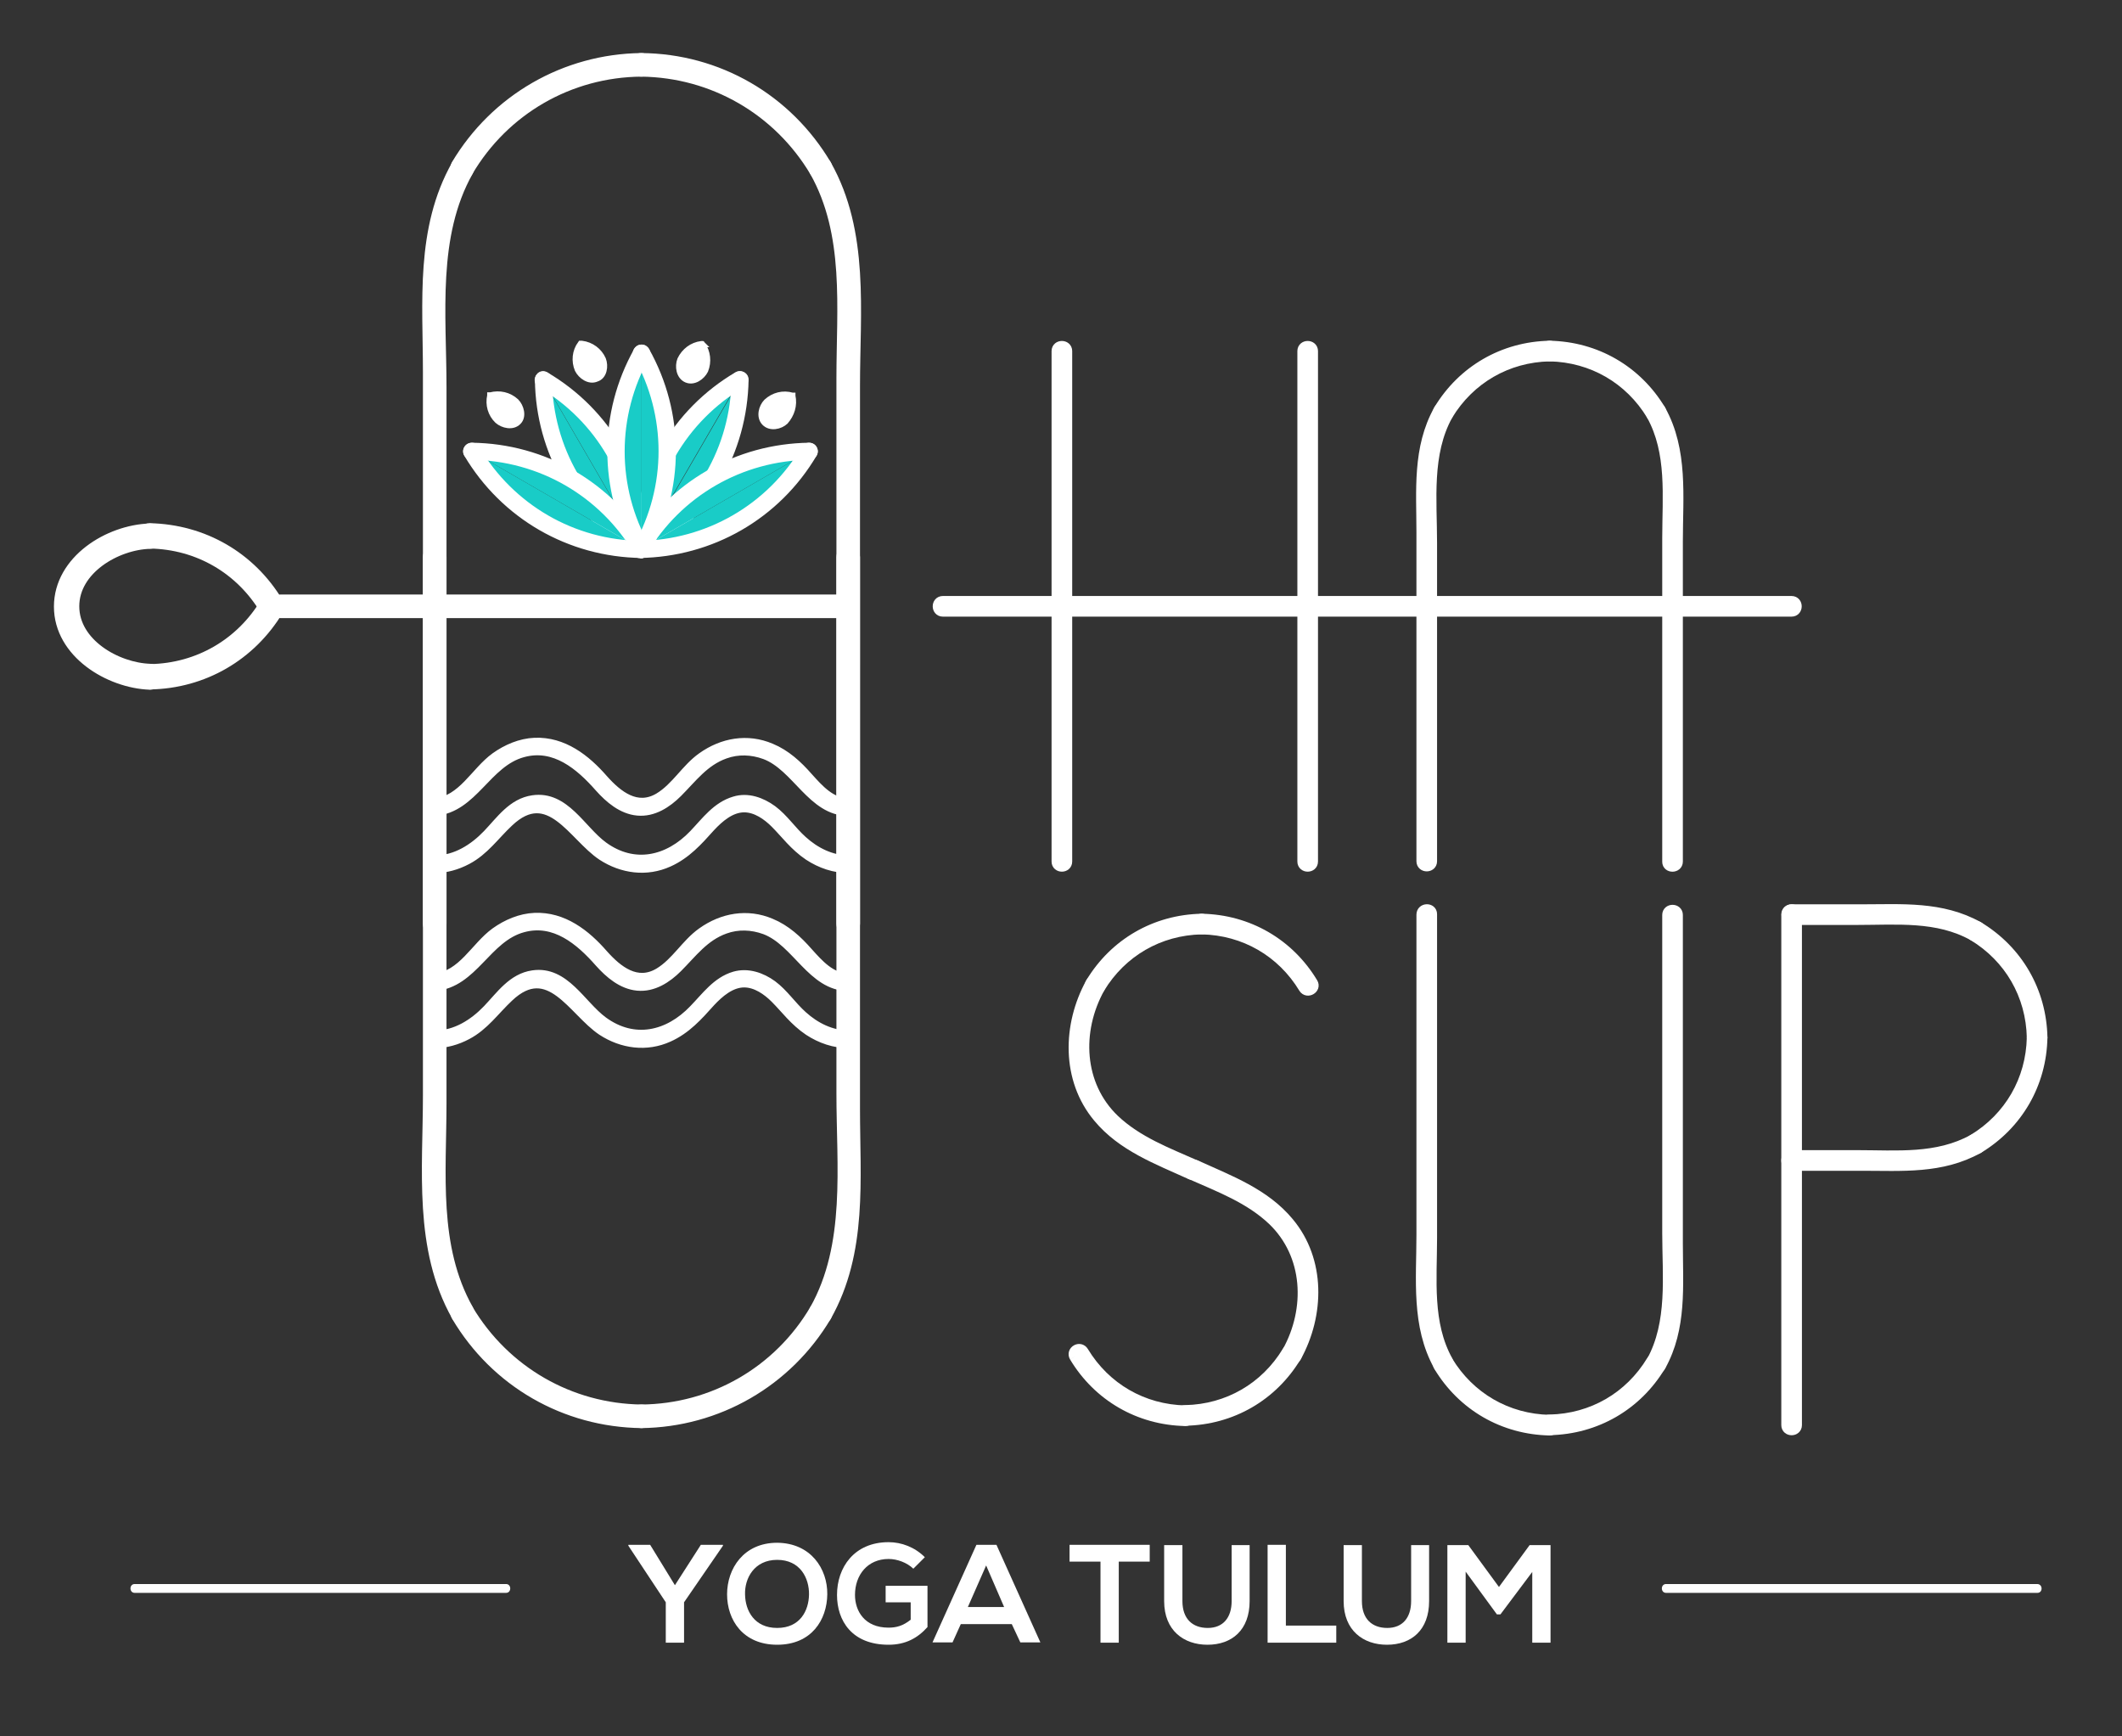 <?xml version="1.0" encoding="utf-8"?>
<!-- Generator: Adobe Illustrator 22.1.0, SVG Export Plug-In . SVG Version: 6.00 Build 0)  -->
<svg version="1.1" id="Capa_1" xmlns="http://www.w3.org/2000/svg" xmlns:xlink="http://www.w3.org/1999/xlink" x="0px" y="0px"
	 viewBox="0 0 720 589" style="enable-background:new 0 0 720 589;" xml:space="preserve">
<rect x="0" y="0" width="720" height="589" fill="#333333" stroke="none"/>
<style type="text/css">
	.st0{fill:#FFFFFF;}
	.st1{fill:#FFFFFF;stroke:#FFFFFF;stroke-width:4;stroke-miterlimit:10;}
	.st2{fill:#FFFFFF;stroke:#FFFFFF;stroke-width:5;stroke-miterlimit:10;}
	.st3{fill:#FFFFFF;stroke:#FFFFFF;stroke-width:3;stroke-miterlimit:10;}
	.st4{fill:#19CCC7;}
	.st5{fill:#FFFFFF;stroke:#FFFFFF;stroke-width:2;stroke-miterlimit:10;}
</style>
<path class="st0" d="M691.2,537.4H581.2h-15.9c-1.9,0-1.9,3,0,3h110.1h15.9C693.2,540.4,693.2,537.4,691.2,537.4"/>
<path class="st0" d="M171.7,537.4H61.6H45.7c-1.9,0-1.9,3,0,3h110.1h15.9C173.6,540.4,173.6,537.4,171.7,537.4"/>
<polygon class="st0" points="229,537.8 237.8,524.1 245.3,524.1 245.3,524.4 232.1,543.6 232.1,557.3 225.9,557.3 225.9,543.6 
	213.2,524.4 213.2,524.1 220.6,524.1 "/>
<path class="st0" d="M280.7,540.9c-0.1,8.6-5.3,17.1-17,17.1c-11.6,0-17-8.4-17-17.1c0-8.7,5.6-17.5,17-17.5
	C275.1,523.5,280.8,532.2,280.7,540.9 M252.8,541c0.1,5.4,3.1,11.3,10.9,11.3c7.8,0,10.7-5.9,10.8-11.3c0.1-5.6-3-11.8-10.8-11.8
	C255.9,529.2,252.6,535.5,252.8,541"/>
<path class="st0" d="M309.9,532.2c-2.2-2.1-5.5-3.3-8.4-3.3c-7.1,0-11.4,5.4-11.4,12.2c0,5.4,3.2,11.1,11.4,11.1
	c2.6,0,4.9-0.6,7.5-2.7v-5.9h-8.5v-5.6h14.2v14c-3.3,3.7-7.4,6-13.2,6c-12.5,0-17.5-8.2-17.5-16.9c0-9.3,5.8-17.9,17.5-17.9
	c4.4,0,8.9,1.7,12.3,5.1L309.9,532.2z"/>
<path class="st0" d="M343.3,551H326l-2.8,6.2h-6.8l14.9-33.1h6.8l14.9,33.1h-6.8L343.3,551z M334.6,531.1l-6.2,14.1h12.3
	L334.6,531.1z"/>
<g>
	<polygon class="st0" points="373.4,529.8 362.9,529.8 362.9,524.1 390.1,524.1 390.1,529.8 379.6,529.8 379.6,557.3 373.4,557.3 	
		"/>
	<path class="st0" d="M424,524.2v19c0,9.8-6,14.8-14.3,14.8c-8,0-14.7-4.8-14.7-14.8v-19h6.2v19c0,6,3.4,9.1,8.6,9.1
		c5.2,0,8.1-3.5,8.1-9.1v-19H424z"/>
	<polygon class="st0" points="436.3,524.1 436.3,551.5 453.4,551.5 453.4,557.3 430.1,557.3 430.1,524.1 	"/>
	<path class="st0" d="M484.9,524.2v19c0,9.8-6,14.8-14.3,14.8c-8,0-14.7-4.8-14.7-14.8v-19h6.2v19c0,6,3.4,9.1,8.6,9.1
		c5.2,0,8.1-3.5,8.1-9.1v-19H484.9z"/>
	<polygon class="st0" points="519.9,533.3 509.1,547.7 507.9,547.7 497.3,533.2 497.3,557.3 491.1,557.3 491.1,524.2 498.2,524.2 
		508.6,538.4 519,524.2 526.1,524.2 526.1,557.3 519.9,557.3 	"/>
</g>
<path class="st1" d="M442.2,119.1v58.6v92.9v21.7c0,1.9,3,1.9,3,0v-58.6v-92.9v-21.7C445.2,117.2,442.2,117.2,442.2,119.1"/>
<path class="st1" d="M358.8,119.1v58.6v92.9v21.7c0,1.9,3,1.9,3,0v-58.6v-92.9v-21.7C361.8,117.2,358.8,117.2,358.8,119.1"/>
<path class="st1" d="M563.2,139.2c-8-13.3-21.8-21.3-37.4-21.6c-1.9,0-1.9,3,0,3c14.5,0.3,27.3,7.7,34.8,20.1
	C561.6,142.3,564.2,140.8,563.2,139.2"/>
<path class="st1" d="M488.4,139.2c-7.2,12.9-5.8,27.2-5.8,41.4v14.6v75v22c0,1.9,3,1.9,3,0v-108c0-14.6-1.9-30.3,5.4-43.5
	C491.9,139,489.3,137.5,488.4,139.2"/>
<path class="st1" d="M569,292.3V183.5c0-15,1.8-30.7-5.8-44.3c-0.9-1.7-3.5-0.2-2.6,1.5c7.1,12.8,5.4,27.7,5.4,41.9v14.7v73.9v21.2
	C566,294.2,569,294.2,569,292.3"/>
<path class="st1" d="M491,140.7c7.5-12.4,20.3-19.8,34.8-20.1c1.9,0,1.9-3,0-3c-15.6,0.3-29.4,8.3-37.4,21.6
	C487.4,140.8,490,142.4,491,140.7"/>
<path class="st1" d="M607.9,204.2h-97.4H355.4h-35.5c-1.9,0-1.9,3,0,3h97.4h155.1h35.5C609.8,207.2,609.8,204.2,607.9,204.2"/>
<path class="st1" d="M606.4,310.3v58.6v92.9v21.7c0,1.9,3,1.9,3,0v-58.6v-92.9v-21.7C609.4,308.3,606.4,308.3,606.4,310.3"/>
<path class="st1" d="M671.1,389.4c13.3-8,21.3-21.8,21.6-37.4c0-1.9-3-1.9-3,0c-0.3,14.5-7.7,27.3-20.1,34.8
	C668,387.8,669.5,390.4,671.1,389.4"/>
<path class="st1" d="M671.1,314.6c-12.4-6.9-25.8-5.8-39.4-5.8h-23.8c-1.9,0-1.9,3,0,3h22.2c13.5,0,27.3-1.4,39.5,5.4
	C671.3,318.1,672.8,315.5,671.1,314.6"/>
<path class="st1" d="M607.9,395.2h23.8c13.7,0,27,1.1,39.4-5.8c1.7-0.9,0.2-3.5-1.5-2.6c-12.3,6.8-26,5.4-39.5,5.4h-22.2
	C605.9,392.2,605.9,395.2,607.9,395.2"/>
<path class="st1" d="M669.6,317.2c12.4,7.5,19.8,20.3,20.1,34.8c0,1.9,3,1.9,3,0c-0.3-15.6-8.3-29.4-21.6-37.4
	C669.5,313.6,668,316.2,669.6,317.2"/>
<path class="st1" d="M488.4,463.4c8,13.3,21.8,21.3,37.4,21.6c1.9,0,1.9-3,0-3c-14.5-0.3-27.3-7.7-34.8-20.1
	C490,460.2,487.4,461.7,488.4,463.4"/>
<path class="st1" d="M563.2,463.4c7.2-12.9,5.8-27.2,5.8-41.4v-14.6v-75v-22c0-1.9-3-1.9-3,0v108c0,14.6,1.9,30.3-5.4,43.6
	C559.6,463.5,562.2,465.1,563.2,463.4"/>
<path class="st1" d="M482.6,310.3V419c0,15-1.8,30.7,5.8,44.3c0.9,1.7,3.5,0.2,2.6-1.5c-7.1-12.8-5.4-27.7-5.4-41.9v-14.7v-73.9
	v-21.2C485.6,308.3,482.6,308.3,482.6,310.3"/>
<path class="st1" d="M560.6,461.8c-7.5,12.4-20.3,19.8-34.8,20.1c-1.9,0-1.9,3,0,3c15.6-0.3,29.4-8.3,37.4-21.6
	C564.2,461.7,561.6,460.2,560.6,461.8"/>
<path class="st0" d="M438.3,460.9L438.3,460.9c0.8,0,1.5-0.7,1.5-1.5c0-0.8-0.7-1.5-1.5-1.5h0c-0.8,0-1.5,0.7-1.5,1.5
	C436.8,460.2,437.4,460.9,438.3,460.9"/>
<path class="st0" d="M366.1,457.9L366.1,457.9c-0.8,0-1.5,0.7-1.5,1.5c0,0.8,0.7,1.5,1.5,1.5h0c0.8,0,1.5-0.7,1.5-1.5
	C367.5,458.6,366.9,457.9,366.1,457.9"/>
<path class="st0" d="M402.2,481.7c1.9,0,1.9-3,0-3C400.2,478.7,400.2,481.7,402.2,481.7"/>
<path class="st0" d="M402.2,481.7c1.9,0,1.9-3,0-3C400.2,478.7,400.2,481.7,402.2,481.7"/>
<path class="st1" d="M437,458.6c-7.5,12.4-20.3,19.8-34.8,20.1c-1.9,0-1.9,3,0,3c15.6-0.3,29.4-8.3,37.4-21.6
	C440.6,458.5,438,457,437,458.6"/>
<path class="st1" d="M364.8,460.2c8,13.3,21.8,21.3,37.4,21.6c1.9,0,1.9-3,0-3c-14.5-0.3-27.3-7.7-34.8-20.1
	C366.4,457,363.8,458.5,364.8,460.2"/>
<path class="st1" d="M404.2,398.2c9.7,4.3,19.9,8.1,27.8,15.6c12.3,11.8,13.1,30.3,5,44.9c-0.9,1.7,1.7,3.2,2.6,1.5
	c7.8-14.2,8.2-32.5-2.5-45.3c-8.1-9.8-20.1-14.2-31.3-19.3C404,394.8,402.4,397.4,404.2,398.2"/>
<path class="st0" d="M407.7,315c1.9,0,1.9-3,0-3C405.8,312,405.8,315,407.7,315"/>
<path class="st0" d="M407.7,315c1.9,0,1.9-3,0-3C405.8,312,405.8,315,407.7,315"/>
<path class="st1" d="M372.9,335.1c7.5-12.4,20.3-19.8,34.8-20.1c1.9,0,1.9-3,0-3c-15.6,0.3-29.4,8.3-37.4,21.6
	C369.3,335.2,371.9,336.7,372.9,335.1"/>
<path class="st1" d="M445.2,333.6c-8-13.3-21.8-21.3-37.4-21.6c-1.9,0-1.9,3,0,3c14.5,0.3,27.3,7.7,34.8,20.1
	C443.6,336.7,446.2,335.2,445.2,333.6"/>
<path class="st1" d="M405.7,395.6c-9.7-4.3-19.9-8.1-27.8-15.6c-12.3-11.8-13.1-30.3-5-44.9c0.9-1.7-1.7-3.2-2.6-1.5
	c-7.8,14.2-8.2,32.5,2.5,45.3c8.1,9.8,20.1,14.2,31.3,19.3C405.9,398.9,407.5,396.4,405.7,395.6"/>
<path class="st2" d="M50.9,227.7c-11.7-0.4-26.5-8.9-26.5-22s14.8-21.7,26.5-22c2.3-0.1,2.3-3.7,0-3.6
	c-13.7,0.4-30.1,10.5-30.1,25.7c0,15.2,16.5,25.2,30.1,25.7C53.2,231.4,53.2,227.8,50.9,227.7"/>
<path class="st2" d="M50.9,231.4c17.8-0.3,33.7-9.5,42.9-24.8c1.2-2-1.9-3.8-3.1-1.8c-8.5,14.2-23.2,22.7-39.7,23
	C48.6,227.8,48.6,231.4,50.9,231.4"/>
<path class="st2" d="M95.1,207.2h62.2h99.2h31.1c1.9,0,1.9-3,0-3h-70.5H118H95.1C93.2,204.2,93.2,207.2,95.1,207.2"/>
<path class="st2" d="M50.9,183.6c16.6,0.3,31.2,8.8,39.7,23c1.2,2,4.4,0.2,3.1-1.8c-9.2-15.3-25-24.4-42.9-24.8
	C48.6,180,48.6,183.6,50.9,183.6"/>
<path class="st2" d="M155.6,446.2c13.1,22.1,36.4,35.5,62.1,35.8c1.9,0,1.9-3,0-3c-24.6-0.3-46.9-13.2-59.5-34.3
	C157.2,443,154.6,444.5,155.6,446.2"/>
<path class="st2" d="M279.7,446.2c12.2-21.6,9.6-46.1,9.6-70v-24.9V225.5V189c0-1.9-3-1.9-3,0v92.4V371c0,24.6,3.3,51.5-9.2,73.7
	C276.2,446.3,278.7,447.9,279.7,446.2"/>
<path class="st2" d="M146,189v93.8v88.8c0,25.1-3.2,51.8,9.6,74.5c0.9,1.7,3.5,0.2,2.6-1.5c-12.1-21.5-9.2-46.7-9.2-70.4v-24.6v-125
	V189C149,187.1,146,187.1,146,189"/>
<path class="st2" d="M277.1,444.7c-12.5,21.2-34.9,34.1-59.5,34.3c-1.9,0-1.9,3,0,3c25.6-0.3,49-13.8,62.1-35.8
	C280.7,444.5,278.1,443,277.1,444.7"/>
<path class="st2" d="M279.7,56.3c-13.1-22.1-36.4-35.6-62.1-35.8c-1.9,0-1.9,3,0,3c24.6,0.3,46.9,13.2,59.5,34.3
	C278.1,59.5,280.7,58,279.7,56.3"/>
<path class="st2" d="M155.6,56.3c-12.2,21.6-9.6,46.1-9.6,70v24.9V277v36.4c0,1.9,3,1.9,3,0v-92.4v-89.6c0-24.6-3.3-51.5,9.2-73.7
	C159.1,56.2,156.5,54.6,155.6,56.3"/>
<path class="st2" d="M289.3,313.4v-93.8v-88.8c0-25.1,3.2-51.8-9.6-74.5c-0.9-1.7-3.5-0.2-2.6,1.5c12.1,21.5,9.2,46.7,9.2,70.4v24.6
	v125v35.6C286.3,315.4,289.3,315.4,289.3,313.4"/>
<path class="st2" d="M158.1,57.8c12.5-21.2,34.9-34.1,59.5-34.3c1.9,0,1.9-3,0-3c-25.6,0.3-49,13.8-62.1,35.8
	C154.6,58,157.2,59.5,158.1,57.8"/>
<path class="st3" d="M147.5,354.1c3.8,0,7.6-1.1,11-2.9c5.9-3.1,9.4-8.3,14.2-12.8c13.6-12.9,21.6,4.8,31.5,11.4
	c6.9,4.5,15.2,5.6,22.7,2.2c6-2.7,10-7.2,14.3-12c2.9-3.1,6.8-6.5,11.3-6.5c4,0,7.7,2.6,10.4,5.3c3.5,3.5,6.5,7.7,11.4,11
	c4.1,2.7,8.8,4.3,13.7,4.3c1.9,0,1.9-3,0-3c-5.9,0-11.3-2.7-15.6-6.6c-3.7-3.3-6.4-7.5-10.3-10.4c-3.7-2.7-8.4-4.3-12.9-3
	c-6.1,1.8-9.7,7-13.9,11.3c-8.6,9-20.2,11.6-30.6,4c-7.5-5.5-13-17.3-23.9-15.7c-7,1-11,7-15.5,11.7c-4.6,4.8-10.7,8.7-17.6,8.7
	C145.5,351.1,145.5,354.1,147.5,354.1"/>
<path class="st3" d="M287.8,331.7c-5.8,0-9.9-4.7-13.5-8.7c-3.6-4.1-7.6-7.8-12.7-9.9c-8-3.4-16.5-1.9-23.5,3.1
	c-5.5,3.9-8.8,10.2-14.6,13.7c-7.4,4.4-13.8-0.7-18.7-6.2c-6-6.9-13.7-12.9-23.4-12.5c-4.8,0.2-9.5,2.2-13.4,5
	c-6.8,4.9-11.2,14.7-20.4,15.5c-1.9,0.2-1.9,3.2,0,3c13.1-1.1,17.5-16.6,29.9-19.9c10.7-2.9,19.2,4.3,25.8,11.8
	c3.4,3.8,7.7,7.5,13,8c5.4,0.5,10.1-2.6,13.7-6.2c5-5,9-10.6,16-13.1c4.4-1.6,9.1-1.4,13.5,0.2c10.7,4,16,19.2,28.3,19.2
	C289.7,334.7,289.7,331.7,287.8,331.7"/>
<path class="st3" d="M147.5,294.7c3.8,0,7.6-1.1,11-2.9c5.9-3.1,9.4-8.3,14.2-12.8c13.6-12.9,21.6,4.8,31.5,11.4
	c6.9,4.5,15.2,5.6,22.7,2.2c6-2.7,10-7.2,14.3-12c2.9-3.1,6.8-6.5,11.3-6.5c4,0,7.7,2.6,10.4,5.3c3.5,3.5,6.5,7.7,11.4,11
	c4.1,2.7,8.8,4.3,13.7,4.3c1.9,0,1.9-3,0-3c-5.9,0-11.3-2.7-15.6-6.6c-3.7-3.3-6.4-7.5-10.3-10.4c-3.7-2.7-8.4-4.4-12.9-3
	c-6.1,1.8-9.7,6.9-13.9,11.3c-8.6,9-20.2,11.6-30.6,4c-7.5-5.5-13-17.3-23.9-15.7c-7,1-11,7-15.5,11.7c-4.6,4.8-10.7,8.7-17.6,8.7
	C145.5,291.7,145.5,294.7,147.5,294.7"/>
<path class="st3" d="M287.8,272.3c-5.8,0-9.9-4.7-13.5-8.7c-3.6-4.1-7.6-7.8-12.7-9.9c-8-3.4-16.5-1.9-23.5,3.1
	c-5.5,3.9-8.8,10.2-14.6,13.7c-7.4,4.4-13.8-0.7-18.7-6.2c-6-6.9-13.7-12.9-23.4-12.5c-4.8,0.2-9.5,2.2-13.4,5
	c-6.8,4.9-11.2,14.7-20.4,15.5c-1.9,0.2-1.9,3.2,0,3c13.1-1.1,17.5-16.6,29.9-19.9c10.7-2.9,19.2,4.3,25.8,11.8
	c3.4,3.8,7.7,7.5,13,8c5.4,0.5,10.1-2.6,13.7-6.2c5-5,9-10.6,16-13.1c4.4-1.6,9.1-1.4,13.5,0.2c10.7,4,16,19.2,28.3,19.2
	C289.7,275.3,289.7,272.3,287.8,272.3"/>
<line class="st4" x1="217.7" y1="186.4" x2="217.7" y2="186.4"/>
<path class="st0" d="M218.9,185.7C218.9,185.7,218.9,185.7,218.9,185.7c-0.4-0.7-1.3-0.9-2-0.5c-0.7,0.4-0.9,1.3-0.5,1.9
	c0,0,0,0,0,0c0.4,0.7,1.3,0.9,1.9,0.5C219.1,187.2,219.3,186.3,218.9,185.7"/>
<line class="st4" x1="217.7" y1="186.4" x2="217.7" y2="186.4"/>
<path class="st0" d="M217.7,187.8c1.8,0,1.8-2.8,0-2.8C215.9,185,215.9,187.8,217.7,187.8"/>
<line class="st4" x1="217.7" y1="186.4" x2="217.7" y2="186.4"/>
<path class="st0" d="M217.7,185L217.7,185c-0.7,0-1.5,0.7-1.4,1.4c0,0.8,0.6,1.4,1.4,1.4h0c0.7,0,1.5-0.7,1.4-1.4
	C219.1,185.6,218.5,185,217.7,185"/>
<line class="st4" x1="217.7" y1="186.4" x2="217.7" y2="186.4"/>
<path class="st0" d="M216.5,185.7C216.5,185.7,216.5,185.7,216.5,185.7c-0.4,0.7-0.2,1.6,0.5,2c0.7,0.4,1.6,0.2,1.9-0.5c0,0,0,0,0,0
	c0.4-0.7,0.1-1.6-0.5-1.9C217.7,184.8,216.9,185,216.5,185.7"/>
<path class="st0" d="M217.7,187.8L217.7,187.8c0.7,0,1.5-0.7,1.4-1.4c0-0.8-0.6-1.4-1.4-1.4c-0.7,0-1.5,0.7-1.4,1.4
	C216.3,187.2,216.9,187.8,217.7,187.8"/>
<path class="st0" d="M217.7,187.8c1.8,0,1.8-2.8,0-2.8C215.9,185,215.9,187.8,217.7,187.8"/>
<line class="st4" x1="217.7" y1="186.4" x2="217.7" y2="186.4"/>
<path class="st0" d="M217.7,187.8L217.7,187.8c0.7,0,1.5-0.7,1.4-1.4c0-0.8-0.6-1.4-1.4-1.4h0c-0.7,0-1.5,0.7-1.4,1.4
	C216.3,187.2,216.9,187.8,217.7,187.8"/>
<line class="st4" x1="217.7" y1="186.4" x2="217.7" y2="186.4"/>
<path class="st0" d="M217.7,187.8c1.8,0,1.8-2.8,0-2.8C215.9,185,215.9,187.8,217.7,187.8"/>
<line class="st4" x1="217.7" y1="186.4" x2="217.7" y2="186.4"/>
<path class="st0" d="M218.9,187.1C218.9,187.1,218.9,187.1,218.9,187.1c0.4-0.7,0.2-1.6-0.5-2c-0.7-0.4-1.6-0.2-1.9,0.5c0,0,0,0,0,0
	c-0.4,0.7-0.1,1.6,0.5,1.9C217.6,188,218.5,187.8,218.9,187.1"/>
<path class="st0" d="M217.7,185L217.7,185c-0.7,0-1.5,0.7-1.4,1.4c0,0.8,0.6,1.4,1.4,1.4c0.7,0,1.5-0.7,1.4-1.4
	C219.1,185.6,218.5,185,217.7,185"/>
<path class="st0" d="M217.7,187.8c1.8,0,1.8-2.8,0-2.8C215.9,185,215.9,187.8,217.7,187.8"/>
<line class="st4" x1="217.7" y1="186.4" x2="217.7" y2="186.4"/>
<path class="st0" d="M216.5,187.1C216.5,187.1,216.5,187.1,216.5,187.1c0.4,0.7,1.3,0.9,2,0.5c0.7-0.4,0.9-1.3,0.5-1.9c0,0,0,0,0,0
	c-0.4-0.7-1.3-0.9-1.9-0.5C216.3,185.5,216.1,186.4,216.5,187.1"/>
<path class="st0" d="M217.7,187.8L217.7,187.8c0.7,0,1.5-0.7,1.4-1.4c0-0.8-0.6-1.4-1.4-1.4c-0.7,0-1.5,0.7-1.4,1.4
	C216.3,187.2,216.9,187.8,217.7,187.8"/>
<line class="st4" x1="217.7" y1="186.4" x2="217.7" y2="186.4"/>
<path class="st0" d="M217.7,187.8L217.7,187.8c0.7,0,1.5-0.7,1.4-1.4c0-0.8-0.6-1.4-1.4-1.4h0c-0.7,0-1.5,0.7-1.4,1.4
	C216.3,187.2,216.9,187.8,217.7,187.8"/>
<line class="st4" x1="217.7" y1="186.4" x2="217.7" y2="186.4"/>
<path class="st0" d="M217.7,185L217.7,185c-0.7,0-1.5,0.7-1.4,1.4c0,0.8,0.6,1.4,1.4,1.4h0c0.7,0,1.5-0.7,1.4-1.4
	C219.1,185.6,218.5,185,217.7,185"/>
<line class="st4" x1="217.7" y1="186.4" x2="217.7" y2="186.4"/>
<path class="st0" d="M217.7,187.8L217.7,187.8c0.7,0,1.5-0.7,1.4-1.4c0-0.8-0.6-1.4-1.4-1.4h0c-0.7,0-1.5,0.7-1.4,1.4
	C216.3,187.2,216.9,187.8,217.7,187.8"/>
<line class="st4" x1="217.7" y1="186.4" x2="217.7" y2="186.4"/>
<path class="st0" d="M217.7,187.8L217.7,187.8c0.7,0,1.5-0.7,1.4-1.4c0-0.8-0.6-1.4-1.4-1.4h0c-0.7,0-1.5,0.7-1.4,1.4
	C216.3,187.2,216.9,187.8,217.7,187.8"/>
<path class="st0" d="M217.7,187.8L217.7,187.8c0.7,0,1.5-0.7,1.4-1.4c0-0.8-0.6-1.4-1.4-1.4c-0.7,0-1.5,0.7-1.4,1.4
	C216.3,187.2,216.9,187.8,217.7,187.8"/>
<line class="st4" x1="217.7" y1="186.4" x2="217.7" y2="186.4"/>
<path class="st0" d="M217.7,187.8L217.7,187.8c0.7,0,1.5-0.7,1.4-1.4c0-0.8-0.6-1.4-1.4-1.4h0c-0.7,0-1.5,0.7-1.4,1.4
	C216.3,187.2,216.9,187.8,217.7,187.8"/>
<line class="st4" x1="217.7" y1="186.4" x2="217.7" y2="186.4"/>
<path class="st0" d="M217.7,185L217.7,185c-0.7,0-1.5,0.7-1.4,1.4c0,0.8,0.6,1.4,1.4,1.4h0c0.7,0,1.5-0.7,1.4-1.4
	C219.1,185.6,218.5,185,217.7,185"/>
<path class="st4" d="M251,128.8c-9.8,5.6-18.3,13.8-24.4,24.3c-6.1,10.5-9,21.9-9,33.2"/>
<path class="st3" d="M250.3,127.6c-20.9,12.3-33.7,34.5-34.1,58.8c0,1.8,2.8,1.8,2.8,0c0.3-23.3,12.6-44.5,32.6-56.3
	C253.3,129.1,251.9,126.7,250.3,127.6"/>
<path class="st4" d="M217.7,186.4c9.8-5.6,18.3-13.8,24.4-24.3c6.1-10.5,9-21.9,9-33.2"/>
<path class="st3" d="M218.4,187.6c20.9-12.3,33.7-34.5,34.1-58.8c0-1.8-2.8-1.8-2.8,0c-0.3,23.3-12.6,44.5-32.6,56.3
	C215.4,186.1,216.8,188.5,218.4,187.6"/>
<path class="st4" d="M184.3,128.8c9.8,5.6,18.3,13.8,24.4,24.3c6.1,10.5,9,21.9,9,33.2"/>
<path class="st3" d="M183.6,130.1c20.1,11.8,32.3,33,32.6,56.3c0,1.8,2.9,1.8,2.8,0c-0.3-24.3-13.1-46.5-34.1-58.8
	C183.5,126.7,182,129.1,183.6,130.1"/>
<path class="st4" d="M217.7,186.4c-9.8-5.6-18.3-13.8-24.4-24.3c-6.1-10.5-9-21.9-9-33.2"/>
<path class="st3" d="M218.4,185.2c-20.1-11.8-32.3-33-32.6-56.3c0-1.8-2.9-1.8-2.8,0c0.3,24.3,13.1,46.5,34.1,58.8
	C218.5,188.5,220,186.1,218.4,185.2"/>
<path class="st4" d="M160.1,153.1c24.6,0,46.1,13.4,57.6,33.3"/>
<path class="st3" d="M160.1,154.5c23.3,0.3,44.5,12.5,56.4,32.6c0.9,1.6,3.4,0.1,2.5-1.4c-12.4-20.9-34.5-33.7-58.9-34
	C158.2,151.7,158.2,154.5,160.1,154.5"/>
<path class="st4" d="M160.1,153.1c11.5,19.9,33,33.3,57.6,33.3"/>
<path class="st3" d="M158.8,153.8c12.4,20.9,34.5,33.7,58.9,34c1.8,0,1.8-2.8,0-2.8c-23.3-0.2-44.5-12.5-56.4-32.6
	C160.4,150.8,157.9,152.3,158.8,153.8"/>
<path class="st4" d="M274.6,153.1c-24.6,0-46.1,13.4-57.6,33.3"/>
<path class="st3" d="M274.6,151.7c-24.3,0.3-46.5,13-58.9,34c-0.9,1.6,1.5,3,2.5,1.4c11.9-20.1,33.1-32.3,56.4-32.6
	C276.4,154.5,276.4,151.7,274.6,151.7"/>
<path class="st4" d="M274.6,153.1c-11.5,19.9-33,33.3-57.6,33.3"/>
<path class="st3" d="M273.3,152.4c-11.9,20.1-33.1,32.3-56.4,32.6c-1.8,0-1.8,2.9,0,2.8c24.3-0.3,46.5-13,58.9-34
	C276.7,152.3,274.3,150.8,273.3,152.4"/>
<path class="st4" d="M217.7,119.9c-5.7,9.8-8.9,21.1-8.9,33.3c0,12.1,3.2,23.5,8.9,33.3"/>
<path class="st3" d="M216.5,119.1c-11.9,21.2-11.9,46.8,0,68c0.9,1.6,3.4,0.2,2.5-1.4c-11.4-20.3-11.4-44.8,0-65.1
	C219.8,119,217.4,117.5,216.5,119.1"/>
<path class="st4" d="M217.7,186.4c5.7-9.8,8.9-21.1,8.9-33.3c0-12.1-3.2-23.5-8.9-33.3"/>
<path class="st3" d="M218.9,187.1c11.9-21.2,11.9-46.8,0-68c-0.9-1.6-3.4-0.2-2.5,1.4c11.4,20.3,11.4,44.8,0,65.1
	C215.6,187.3,218,188.7,218.9,187.1"/>
<path class="st5" d="M238.3,116.8C238.3,116.8,238.2,116.8,238.3,116.8C238.2,116.7,238.2,116.7,238.3,116.8
	c-0.1-0.1-0.1-0.1-0.1-0.1c0,0,0,0-0.1,0c0,0,0,0-0.1,0c0,0,0,0,0,0c-3.2,0.4-5.8,2.4-7.2,5.3c0,0,0,0,0,0c-0.9,2.3-0.4,5.7,2.1,6.8
	c2.5,1.1,5.3-0.9,6.4-3.1c0,0,0,0,0,0c0,0,0,0,0,0C240.5,122.7,240.1,119.4,238.3,116.8z"/>
<path class="st5" d="M204.6,121.9C204.6,121.9,204.6,121.9,204.6,121.9c-1.3-2.9-4-4.9-7.2-5.3c0,0,0,0,0,0c0,0,0,0-0.1,0
	c0,0,0,0-0.1,0c0,0,0,0-0.1,0c0,0,0,0-0.1,0c0,0,0,0,0,0c-1.9,2.6-2.2,5.9-1,8.8c0,0,0,0,0,0c0,0,0,0,0,0c1.1,2.2,3.9,4.2,6.4,3.1
	C205,127.7,205.5,124.2,204.6,121.9z"/>
<path class="st5" d="M268.9,134.3C268.9,134.3,268.9,134.3,268.9,134.3c0-0.1,0-0.1,0-0.1c0,0,0,0,0,0c0,0,0,0,0,0c0,0,0,0-0.1,0
	c0,0,0,0,0,0c-3.1-0.9-6.3-0.1-8.7,2.1c0,0,0,0,0,0c-1.7,1.7-2.6,5.1-0.7,7.1c1.9,2,5.3,1.3,7.1-0.4c0,0,0,0,0,0c0,0,0,0,0,0
	C268.6,140.6,269.6,137.5,268.9,134.3z"/>
<path class="st5" d="M175.1,136.2L175.1,136.2C175.1,136.2,175.1,136.2,175.1,136.2c-2.4-2.2-5.6-2.9-8.7-2.1c0,0,0,0,0,0
	c0,0,0,0-0.1,0c0,0,0,0,0,0c0,0,0,0,0,0c0,0,0,0,0,0.1c0,0,0,0,0,0c-0.7,3.1,0.2,6.3,2.5,8.5c0,0,0,0,0,0c0,0,0,0,0,0
	c1.8,1.6,5.2,2.4,7.1,0.4C177.7,141.3,176.8,137.9,175.1,136.2z"/>
</svg>
